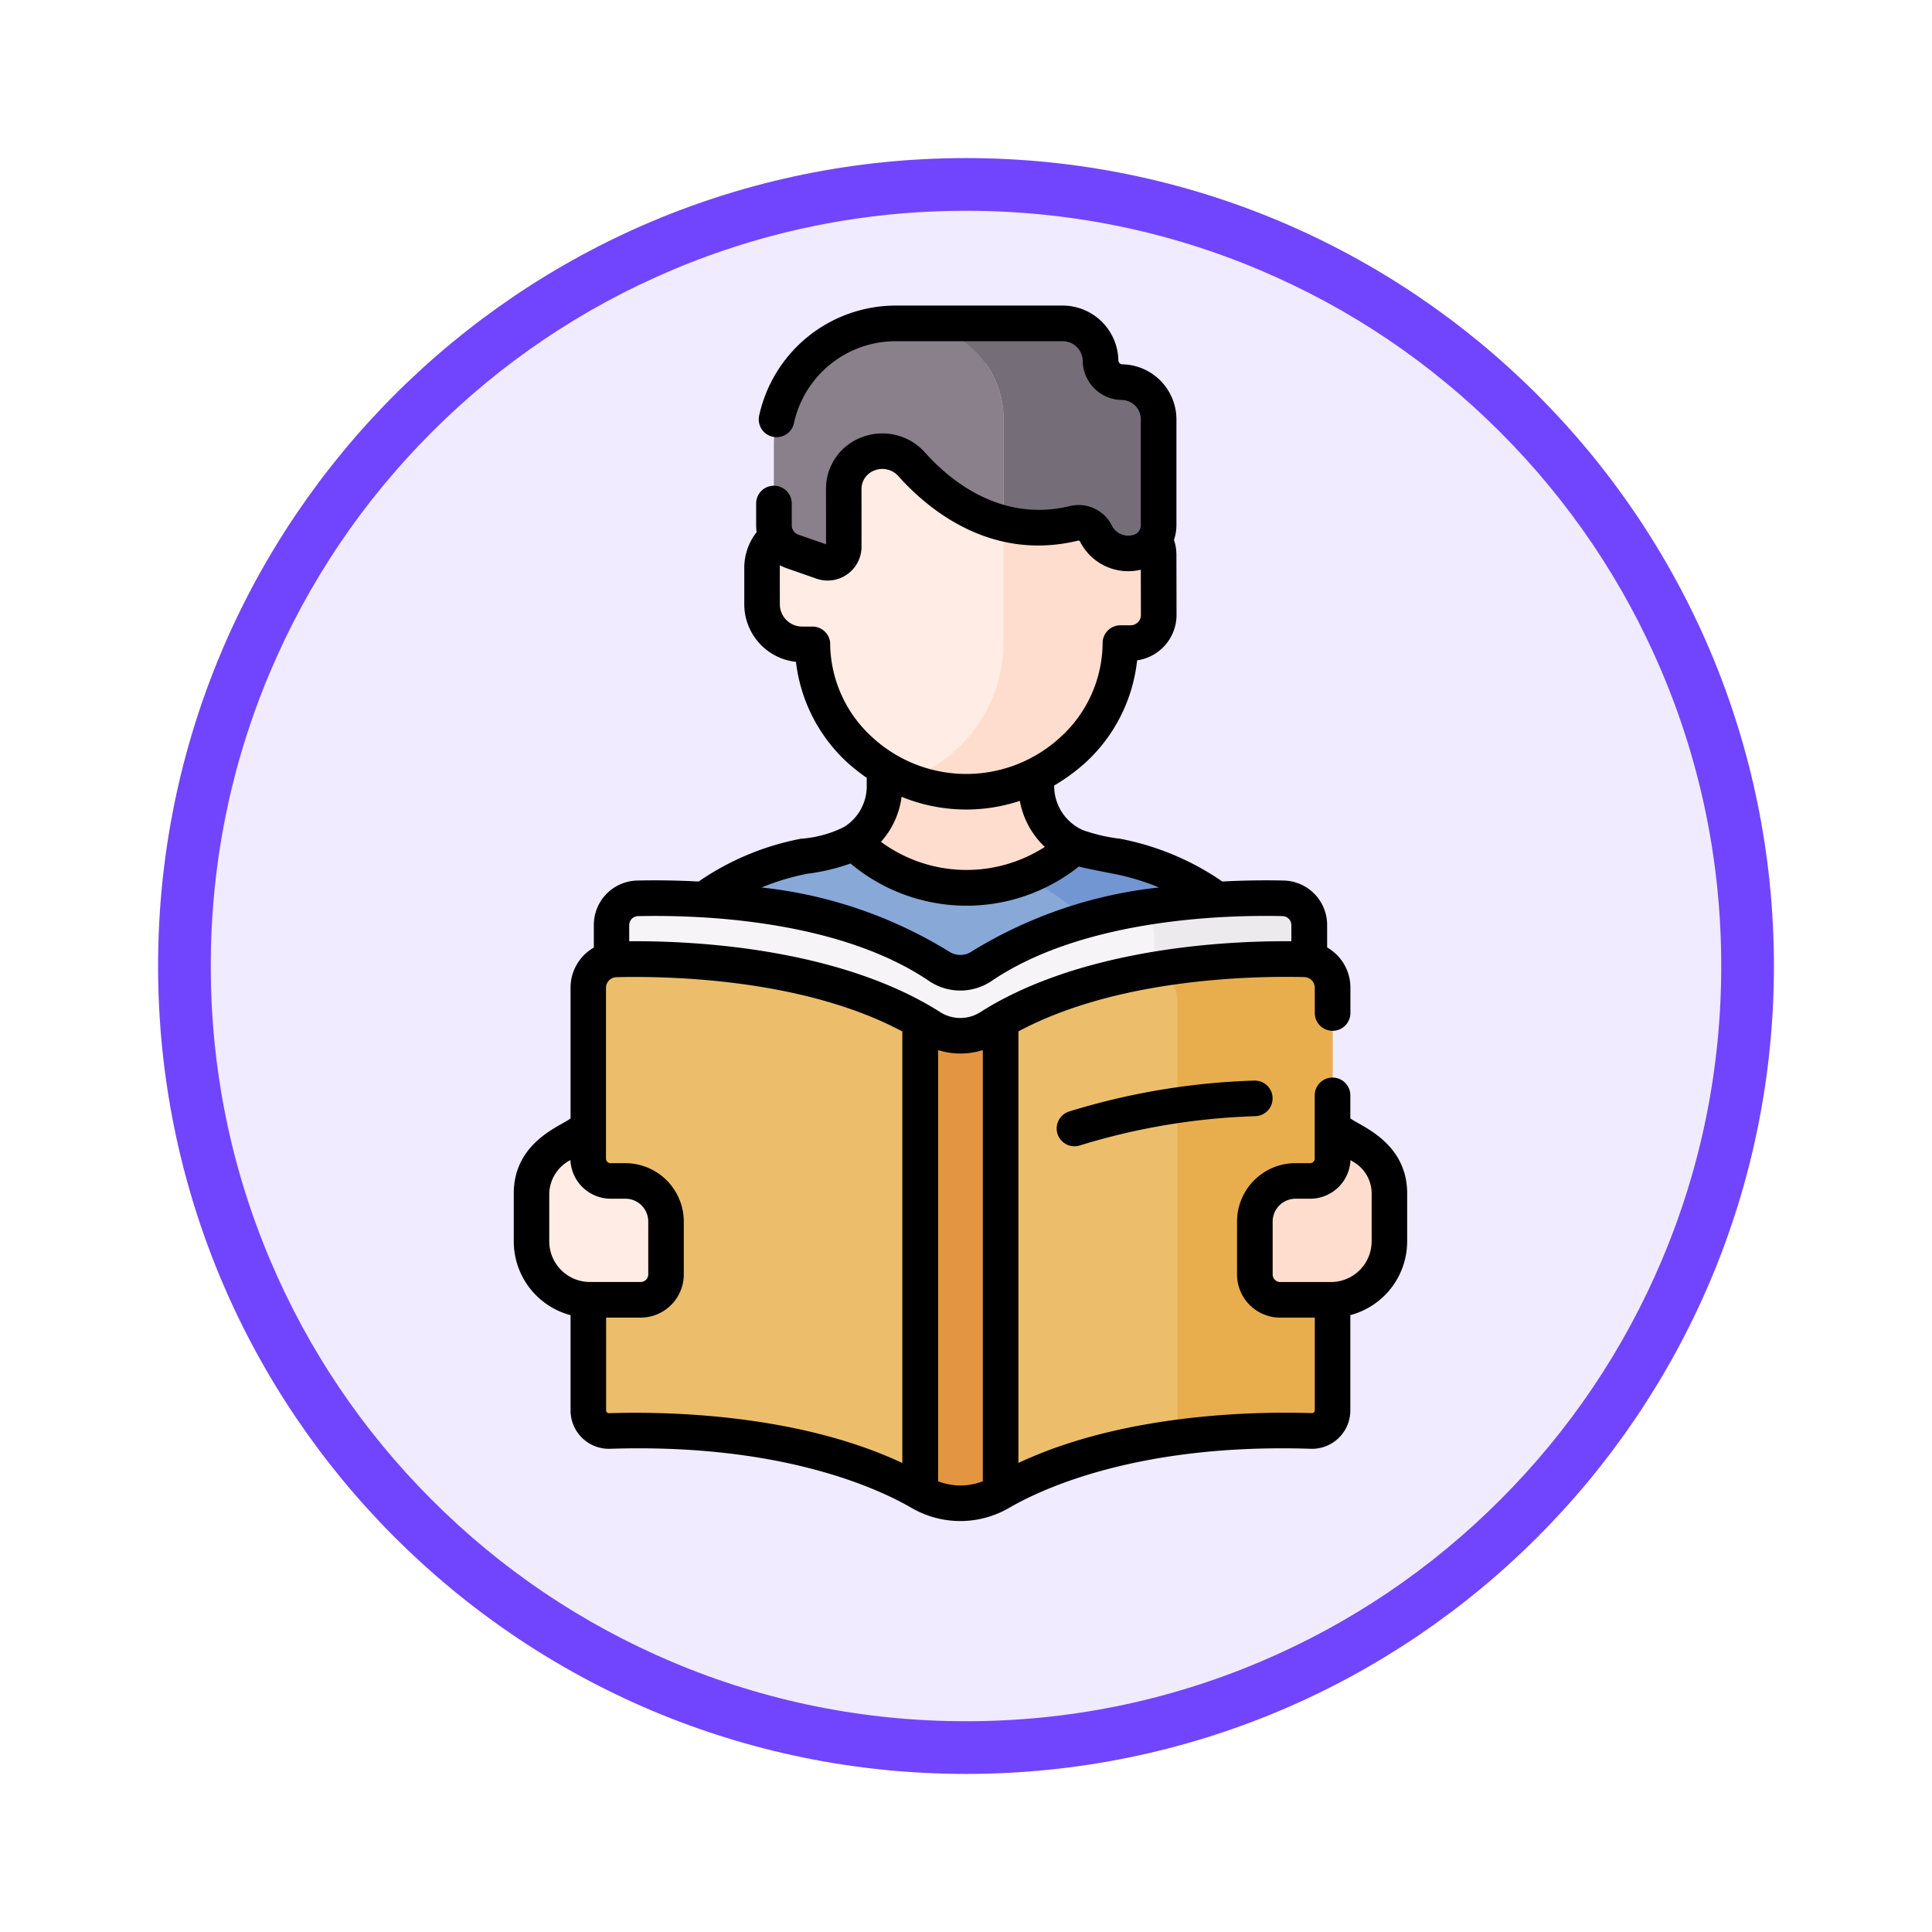 <svg xmlns="http://www.w3.org/2000/svg" xmlns:xlink="http://www.w3.org/1999/xlink" width="110" height="110" viewBox="0 0 110 110">
  <defs>
    <filter id="Trazado_982547" x="0" y="0" width="110" height="110" filterUnits="userSpaceOnUse">
      <feOffset dy="3" input="SourceAlpha"/>
      <feGaussianBlur stdDeviation="3" result="blur"/>
      <feFlood flood-opacity="0.161"/>
      <feComposite operator="in" in2="blur"/>
      <feComposite in="SourceGraphic"/>
    </filter>
  </defs>
  <g id="Grupo_1162979" data-name="Grupo 1162979" transform="translate(-1112.818 -1419.273)">
    <g id="Grupo_1161780" data-name="Grupo 1161780" transform="translate(312.818 -2918.727)">
      <g id="Grupo_1157015" data-name="Grupo 1157015" transform="translate(0 3549)">
        <g id="Grupo_1155792" data-name="Grupo 1155792" transform="translate(-1 -3894.666)">
          <g id="Grupo_1154703" data-name="Grupo 1154703" transform="translate(0 1465.666)">
            <g id="Grupo_1150789" data-name="Grupo 1150789" transform="translate(3 2320)">
              <g id="Grupo_1154212" data-name="Grupo 1154212" transform="translate(-236 -5809)">
                <g id="Grupo_1152583" data-name="Grupo 1152583" transform="translate(1043 6713)">
                  <g id="Grupo_1146973" data-name="Grupo 1146973" transform="translate(0 0)">
                    <g id="Grupo_1146954" data-name="Grupo 1146954">
                      <g transform="matrix(1, 0, 0, 1, -9, -6)" filter="url(#Trazado_982547)">
                        <g id="Trazado_982547-2" data-name="Trazado 982547" transform="translate(9 6)" fill="#f0ebfe">
                          <path d="M 46 90.5 C 39.992 90.5 34.164 89.324 28.679 87.003 C 23.38 84.762 18.621 81.553 14.534 77.466 C 10.446 73.379 7.238 68.62 4.996 63.321 C 2.676 57.836 1.5 52.008 1.5 46 C 1.5 39.992 2.676 34.164 4.996 28.679 C 7.238 23.38 10.446 18.621 14.534 14.534 C 18.621 10.446 23.38 7.238 28.679 4.996 C 34.164 2.676 39.992 1.5 46 1.5 C 52.008 1.5 57.836 2.676 63.321 4.996 C 68.62 7.238 73.379 10.446 77.466 14.534 C 81.554 18.621 84.762 23.38 87.004 28.679 C 89.324 34.164 90.5 39.992 90.5 46 C 90.5 52.008 89.324 57.836 87.004 63.321 C 84.762 68.62 81.554 73.379 77.466 77.466 C 73.379 81.553 68.62 84.762 63.321 87.003 C 57.836 89.324 52.008 90.5 46 90.5 Z" stroke="none"/>
                          <path d="M 46 3 C 40.194 3 34.563 4.136 29.263 6.378 C 24.143 8.544 19.544 11.644 15.594 15.594 C 11.644 19.544 8.544 24.143 6.378 29.263 C 4.136 34.563 3 40.194 3 46 C 3 51.806 4.136 57.437 6.378 62.737 C 8.544 67.857 11.644 72.455 15.594 76.405 C 19.544 80.355 24.143 83.456 29.263 85.622 C 34.563 87.863 40.194 89 46 89 C 51.806 89 57.437 87.863 62.737 85.622 C 67.857 83.456 72.456 80.355 76.406 76.405 C 80.356 72.455 83.456 67.857 85.622 62.737 C 87.864 57.437 89 51.806 89 46 C 89 40.194 87.864 34.563 85.622 29.263 C 83.456 24.143 80.356 19.544 76.406 15.594 C 72.456 11.644 67.857 8.544 62.737 6.378 C 57.437 4.136 51.806 3 46 3 M 46 -7.62939453125e-06 C 71.405 -7.62939453125e-06 92 20.595 92 46 C 92 71.405 71.405 92 46 92 C 20.595 92 0 71.405 0 46 C 0 20.595 20.595 -7.62939453125e-06 46 -7.62939453125e-06 Z" stroke="none" fill="#7145fe"/>
                        </g>
                      </g>
                    </g>
                  </g>
                </g>
              </g>
            </g>
          </g>
        </g>
      </g>
    </g>
    <g id="leer" transform="translate(1074.25 1436.671)">
      <g id="Grupo_1162977" data-name="Grupo 1162977" transform="translate(68.827 1.014)">
        <g id="Grupo_1162976" data-name="Grupo 1162976">
          <g id="Grupo_1162972" data-name="Grupo 1162972" transform="translate(3.828)">
            <path id="Trazado_997369" data-name="Trazado 997369" d="M213.866,174.127a11.108,11.108,0,0,0,6.241-2.349,1.071,1.071,0,0,0-.221-1.862l-.008,0a3.758,3.758,0,0,1-2.236-3.435v-5.611H209v5.611a3.759,3.759,0,0,1-1.786,3.2l-.026.016a1.069,1.069,0,0,0-.1,1.785A11.6,11.6,0,0,0,213.866,174.127Z" transform="translate(-192.73 -140.136)" fill="#ffddce"/>
            <g id="Grupo_1162971" data-name="Grupo 1162971">
              <g id="Grupo_1162970" data-name="Grupo 1162970">
                <g id="Grupo_1162969" data-name="Grupo 1162969">
                  <g id="Grupo_1162966" data-name="Grupo 1162966" transform="translate(9.298 2.219)">
                    <path id="Trazado_997370" data-name="Trazado 997370" d="M195.009,34.858a1.6,1.6,0,0,0-1.594-1.6l-.6,0-.01-2.41c-.021-5.049-4.187-6.9-8.807-6.937-4.6.072-8.756,1.944-8.735,7.012l.007,1.7,0,.711h-.567a2.283,2.283,0,0,0-2.282,2.284v2.07a2.283,2.283,0,0,0,2.284,2.281h.586a8.3,8.3,0,0,0,2.792,6.089,8.9,8.9,0,0,0,12-.051,8.3,8.3,0,0,0,2.741-6.112l.6,0a1.6,1.6,0,0,0,1.581-1.613Z" transform="translate(-172.427 -23.914)" fill="#ffece4"/>
                  </g>
                  <path id="Trazado_997371" data-name="Trazado 997371" d="M133.12,226.839c-.237-.046-.85-.168-1.552-.31a3.7,3.7,0,0,1-.783-.252,9.306,9.306,0,0,1-12.449-.043c-.073-.063-.142-.129-.212-.194a3.744,3.744,0,0,1-1.233.489c-.7.142-1.316.264-1.552.31a14.429,14.429,0,0,0-11.7,14.169v7.023a2.947,2.947,0,0,0,2.947,2.947h35.291a2.947,2.947,0,0,0,2.947-2.947v-7.023A14.429,14.429,0,0,0,133.12,226.839Z" transform="translate(-103.636 -196.501)" fill="#88a8d8"/>
                  <g id="Grupo_1162967" data-name="Grupo 1162967" transform="translate(24.236 29.776)">
                    <path id="Trazado_997372" data-name="Trazado 997372" d="M288.189,228.355c-.237-.046-.85-.168-1.552-.31a3.71,3.71,0,0,1-.783-.252,9.948,9.948,0,0,1-2.913,1.749,14.432,14.432,0,0,1,8.127,12.981v7.023a2.947,2.947,0,0,1-2.947,2.947h8.823a2.947,2.947,0,0,0,2.947-2.947v-7.023A14.429,14.429,0,0,0,288.189,228.355Z" transform="translate(-282.941 -227.794)" fill="#7296d1"/>
                  </g>
                  <path id="Trazado_997373" data-name="Trazado 997373" d="M127.672,253.481c-5.481-3.709-13.779-3.938-17.144-3.859a1.531,1.531,0,0,0-1.5,1.531v22.1a1.529,1.529,0,0,0,1.567,1.531c3.226-.069,10.762.152,16.174,3.3a4.218,4.218,0,0,0,4.245,0c7.06-4.1,17.734-3.23,17.741-3.228v-23.7a1.531,1.531,0,0,0-1.5-1.531c-3.364-.078-11.662.15-17.144,3.859A2.182,2.182,0,0,1,127.672,253.481Z" transform="translate(-108.304 -216.885)" fill="#f7f4f7"/>
                  <g id="Grupo_1162968" data-name="Grupo 1162968" transform="translate(30.296 32.725)">
                    <path id="Trazado_997374" data-name="Trazado 997374" d="M336.439,249.621a43.348,43.348,0,0,0-8.665.665,1.531,1.531,0,0,1,1.337,1.519V275.23a43.06,43.06,0,0,1,8.823-.372v-23.7a1.531,1.531,0,0,0-1.5-1.532Z" transform="translate(-327.774 -249.61)" fill="#edeaed"/>
                  </g>
                  <path id="Trazado_997375" data-name="Trazado 997375" d="M196.028,9.615A2.149,2.149,0,0,0,193.879,7.5h-9.531a6.92,6.92,0,0,0-6.92,6.92v4.573a1.578,1.578,0,0,0,1.06,1.491l1.7.594a.916.916,0,0,0,1.217-.866l0-3.225c0-.052,0-.1,0-.154a2.21,2.21,0,0,1,3.865-1.31c1.572,1.757,4.8,4.434,9.235,3.363a1.108,1.108,0,0,1,1.257.576h0a2.051,2.051,0,0,0,2.509,1.021,1.579,1.579,0,0,0,1.059-1.491V12.957a2.111,2.111,0,0,0-2.077-2.111,1.251,1.251,0,0,1-1.23-1.231Z" transform="translate(-167.454 -7.5)" fill="#89808c"/>
                  <path id="Trazado_997376" data-name="Trazado 997376" d="M248.194,35.17a1.6,1.6,0,0,0-1.594-1.6l-.6,0-.01-2.41c-.019-4.625-3.517-6.569-7.655-6.888a5.431,5.431,0,0,1,1.031,3.188l0,12.746a8.3,8.3,0,0,1-2.741,6.112,9.59,9.59,0,0,1-2.706,1.69,8.994,8.994,0,0,0,3.363.663,9.134,9.134,0,0,0,5.992-2.353,8.3,8.3,0,0,0,2.741-6.112l.6,0a1.6,1.6,0,0,0,1.581-1.613Z" transform="translate(-216.314 -22.007)" fill="#ffddce"/>
                  <path id="Trazado_997377" data-name="Trazado 997377" d="M241.534,10.846a1.251,1.251,0,0,1-1.23-1.231A2.149,2.149,0,0,0,238.155,7.5h-8.83a5.457,5.457,0,0,1,5.457,5.455l0,5.927a8.236,8.236,0,0,0,4,0,1.108,1.108,0,0,1,1.257.576h0a2.051,2.051,0,0,0,2.509,1.021,1.579,1.579,0,0,0,1.059-1.491V12.957A2.111,2.111,0,0,0,241.534,10.846Z" transform="translate(-211.73 -7.5)" fill="#756e78"/>
                </g>
              </g>
            </g>
          </g>
          <g id="Grupo_1162975" data-name="Grupo 1162975" transform="translate(3.233 36.193)">
            <g id="Grupo_1162973" data-name="Grupo 1162973" transform="translate(0 0)">
              <path id="Trazado_997378" data-name="Trazado 997378" d="M288.326,275.28c-3.451-.08-11.768.144-17.6,3.681v26.828q.138-.068.272-.146c6.05-3.517,14.587-3.607,17.715-3.505a1.172,1.172,0,0,0,1.209-1.172V276.914A1.633,1.633,0,0,0,288.326,275.28Z" transform="translate(-247.545 -275.268)" fill="#ecbe6b"/>
              <path id="Trazado_997379" data-name="Trazado 997379" d="M118.426,278.961c-5.833-3.537-14.15-3.761-17.6-3.681a1.633,1.633,0,0,0-1.6,1.634v24.052a1.172,1.172,0,0,0,1.209,1.172c3.128-.1,11.665-.012,17.715,3.505q.134.078.272.146Z" transform="translate(-99.23 -275.268)" fill="#ecbe6b"/>
            </g>
            <g id="Grupo_1162974" data-name="Grupo 1162974" transform="translate(31.514)">
              <path id="Trazado_997380" data-name="Trazado 997380" d="M341.649,275.28a46.194,46.194,0,0,0-9.267.713l.429.008a1.633,1.633,0,0,1,1.6,1.634v24.052a1.17,1.17,0,0,1-.406.886,47.407,47.407,0,0,1,8.035-.434,1.172,1.172,0,0,0,1.209-1.172V276.913A1.633,1.633,0,0,0,341.649,275.28Z" transform="translate(-332.382 -275.268)" fill="#e8ae4d"/>
            </g>
            <path id="Trazado_997381" data-name="Trazado 997381" d="M239.661,301.636q-.293-.186-.595-.36v26.847l.024.013a4.5,4.5,0,0,0,4.528,0l.023-.013V301.276q-.3.175-.595.36A3.149,3.149,0,0,1,239.661,301.636Z" transform="translate(-220.165 -297.761)" fill="#e49542"/>
          </g>
          <path id="Trazado_997382" data-name="Trazado 997382" d="M76.784,347.649l1.76-1.078v1.719a1.279,1.279,0,0,0,1.279,1.279h.84a2.312,2.312,0,0,1,2.312,2.312v3.011a1.444,1.444,0,0,1-1.444,1.444H78.639a3.327,3.327,0,0,1-3.327-3.327v-2.73A3.084,3.084,0,0,1,76.784,347.649Z" transform="translate(-75.312 -300.74)" fill="#ffece4"/>
          <path id="Trazado_997383" data-name="Trazado 997383" d="M386.186,347.649l-1.76-1.078v1.719a1.279,1.279,0,0,1-1.279,1.279h-.84A2.312,2.312,0,0,0,380,351.88v3.011a1.444,1.444,0,0,0,1.444,1.444h2.892a3.327,3.327,0,0,0,3.327-3.327v-2.73A3.084,3.084,0,0,0,386.186,347.649Z" transform="translate(-338.813 -300.74)" fill="#ffddce"/>
        </g>
      </g>
      <g id="Grupo_1162978" data-name="Grupo 1162978" transform="translate(67.813 0)">
        <path id="Trazado_997384" data-name="Trazado 997384" d="M297.4,328.215a1.014,1.014,0,1,0,.636,1.925,37.833,37.833,0,0,1,9.949-1.654,1.014,1.014,0,1,0-.084-2.026A39.87,39.87,0,0,0,297.4,328.215Z" transform="translate(-265.762 -282.333)"/>
        <path id="Trazado_997385" data-name="Trazado 997385" d="M115.45,46.274V45a1.014,1.014,0,1,0-2.027,0v3.6a.265.265,0,0,1-.262.227h-.84A3.329,3.329,0,0,0,109,52.154v3.011a2.461,2.461,0,0,0,2.458,2.458h1.969V62.9a.157.157,0,0,1-.162.159c-3.137-.1-10.674,0-16.711,2.837V41.324c5.6-2.994,13.2-3.163,16.268-3.092a.634.634,0,0,1,.112.014l.013,0a.616.616,0,0,1,.48.6v1.4a1.014,1.014,0,1,0,2.027,0v-1.4a2.632,2.632,0,0,0-1.325-2.3V35.281a2.53,2.53,0,0,0-2.486-2.545c-.871-.02-2.076-.02-3.482.055a15.312,15.312,0,0,0-5.827-2.436,9.657,9.657,0,0,1-2.113-.491h0a2.746,2.746,0,0,1-1.633-2.508v-.029a11.041,11.041,0,0,0,1.708-1.237A9.235,9.235,0,0,0,103.31,20.2a2.617,2.617,0,0,0,2.245-2.605l-.007-3.424a2.624,2.624,0,0,0-.139-.828,2.583,2.583,0,0,0,.14-.837V6.471a3.139,3.139,0,0,0-3.074-3.125.236.236,0,0,1-.233-.233A3.176,3.176,0,0,0,99.081,0H89.549a7.965,7.965,0,0,0-7.765,6.3,1.014,1.014,0,0,0,1.984.416,5.929,5.929,0,0,1,5.78-4.687h9.531a1.14,1.14,0,0,1,1.135,1.117,2.255,2.255,0,0,0,2.227,2.229,1.1,1.1,0,0,1,1.08,1.1v6.036a.565.565,0,0,1-.379.533,1.039,1.039,0,0,1-1.269-.517,2.113,2.113,0,0,0-2.4-1.109c-3.942.952-6.855-1.5-8.241-3.054a3.247,3.247,0,0,0-3.518-.895A3.122,3.122,0,0,0,85.6,10.3c-.008.168,0-.031,0,3.292l-1.574-.548a.565.565,0,0,1-.379-.533V11.239a1.014,1.014,0,0,0-2.027,0v1.269a2.588,2.588,0,0,0,.03.391,3.285,3.285,0,0,0-.706,2.041v2.07a3.3,3.3,0,0,0,2.943,3.275,9.234,9.234,0,0,0,3.07,5.861,11.388,11.388,0,0,0,.96.743v.466a2.729,2.729,0,0,1-1.3,2.336h0a6.534,6.534,0,0,1-2.444.665,15.312,15.312,0,0,0-5.828,2.436c-1.406-.075-2.611-.076-3.481-.056a2.53,2.53,0,0,0-2.486,2.545v1.272a2.632,2.632,0,0,0-1.325,2.3v7.424c-.464.41-3.233,1.3-3.233,4.276v2.73a4.348,4.348,0,0,0,3.233,4.2V62.9A2.185,2.185,0,0,0,73.3,65.09c9.706-.316,15.227,2.242,17.151,3.356h0l0,0,.025.014a5.528,5.528,0,0,0,5.537,0l.026-.015h0c1.925-1.115,7.448-3.671,17.149-3.355A2.184,2.184,0,0,0,115.45,62.9V57.48a4.348,4.348,0,0,0,3.236-4.2v-2.73c0-2.972-2.786-3.88-3.236-4.278ZM85.838,19.264a1.014,1.014,0,0,0-1.013-.988h-.587a1.271,1.271,0,0,1-1.269-1.268c0-2.187-.009-2.077.008-2.22a2.6,2.6,0,0,0,.379.167l1.7.594a1.93,1.93,0,0,0,2.564-1.825c0-3.754-.005-3.255,0-3.329a1.125,1.125,0,0,1,.767-1.019,1.214,1.214,0,0,1,1.33.336c1.688,1.887,5.261,4.873,10.228,3.673a.1.1,0,0,1,.112.044,3.072,3.072,0,0,0,3.463,1.61l.006,2.564a.584.584,0,0,1-.571.6l-.6,0a1.014,1.014,0,0,0-1.009,1,7.289,7.289,0,0,1-2.4,5.368,7.9,7.9,0,0,1-10.671.046,7.287,7.287,0,0,1-2.441-5.348ZM96.633,28.2a4.775,4.775,0,0,0,1.422,2.621,8.22,8.22,0,0,1-9.329-.288A4.723,4.723,0,0,0,89.9,27.968,9.7,9.7,0,0,0,96.633,28.2ZM84.549,32.347a11.7,11.7,0,0,0,2.444-.581,10.283,10.283,0,0,0,13,.173c.3.089,1.647.349,1.95.408a13.437,13.437,0,0,1,2.616.784A25.521,25.521,0,0,0,93.9,36.77a1.164,1.164,0,0,1-1.312,0,25.52,25.52,0,0,0-10.66-3.638A13.428,13.428,0,0,1,84.549,32.347ZM74.9,34.763c.9-.021,2.173-.019,3.657.07h.023c3.846.233,9.092,1.057,12.872,3.614a3.182,3.182,0,0,0,3.584,0c5.248-3.552,13.323-3.761,16.552-3.686a.515.515,0,0,1,.505.518v.913c-5.768-.035-12.834.939-17.7,4.032a2.123,2.123,0,0,1-2.3,0c-4.857-3.088-11.92-4.067-17.7-4.032v-.913a.515.515,0,0,1,.505-.518ZM69.84,53.282v-2.73a2.209,2.209,0,0,1,1.206-1.9,2.3,2.3,0,0,0,2.291,2.2h.84a1.3,1.3,0,0,1,1.3,1.3v3.011a.431.431,0,0,1-.43.43H72.153a2.316,2.316,0,0,1-2.313-2.313Zm3.4,9.782a.158.158,0,0,1-.162-.159V57.622h1.972A2.461,2.461,0,0,0,77.5,55.165V52.154a3.329,3.329,0,0,0-3.325-3.325h-.84a.265.265,0,0,1-.265-.259V38.852a.616.616,0,0,1,.479-.6l.015,0a.636.636,0,0,1,.111-.014c3.073-.072,10.673.1,16.268,3.092V65.9C83.91,63.067,76.373,62.962,73.236,63.064Zm21.286,3.874a3.5,3.5,0,0,1-2.547,0V42.388a4.2,4.2,0,0,0,2.547,0Zm22.137-13.656a2.316,2.316,0,0,1-2.313,2.313h-2.892a.431.431,0,0,1-.43-.43V52.153a1.3,1.3,0,0,1,1.3-1.3h.84a2.3,2.3,0,0,0,2.291-2.2l.218.134a2.083,2.083,0,0,1,.988,1.765v2.73Z" transform="translate(-67.813 0)"/>
      </g>
    </g>
  </g>
</svg>
